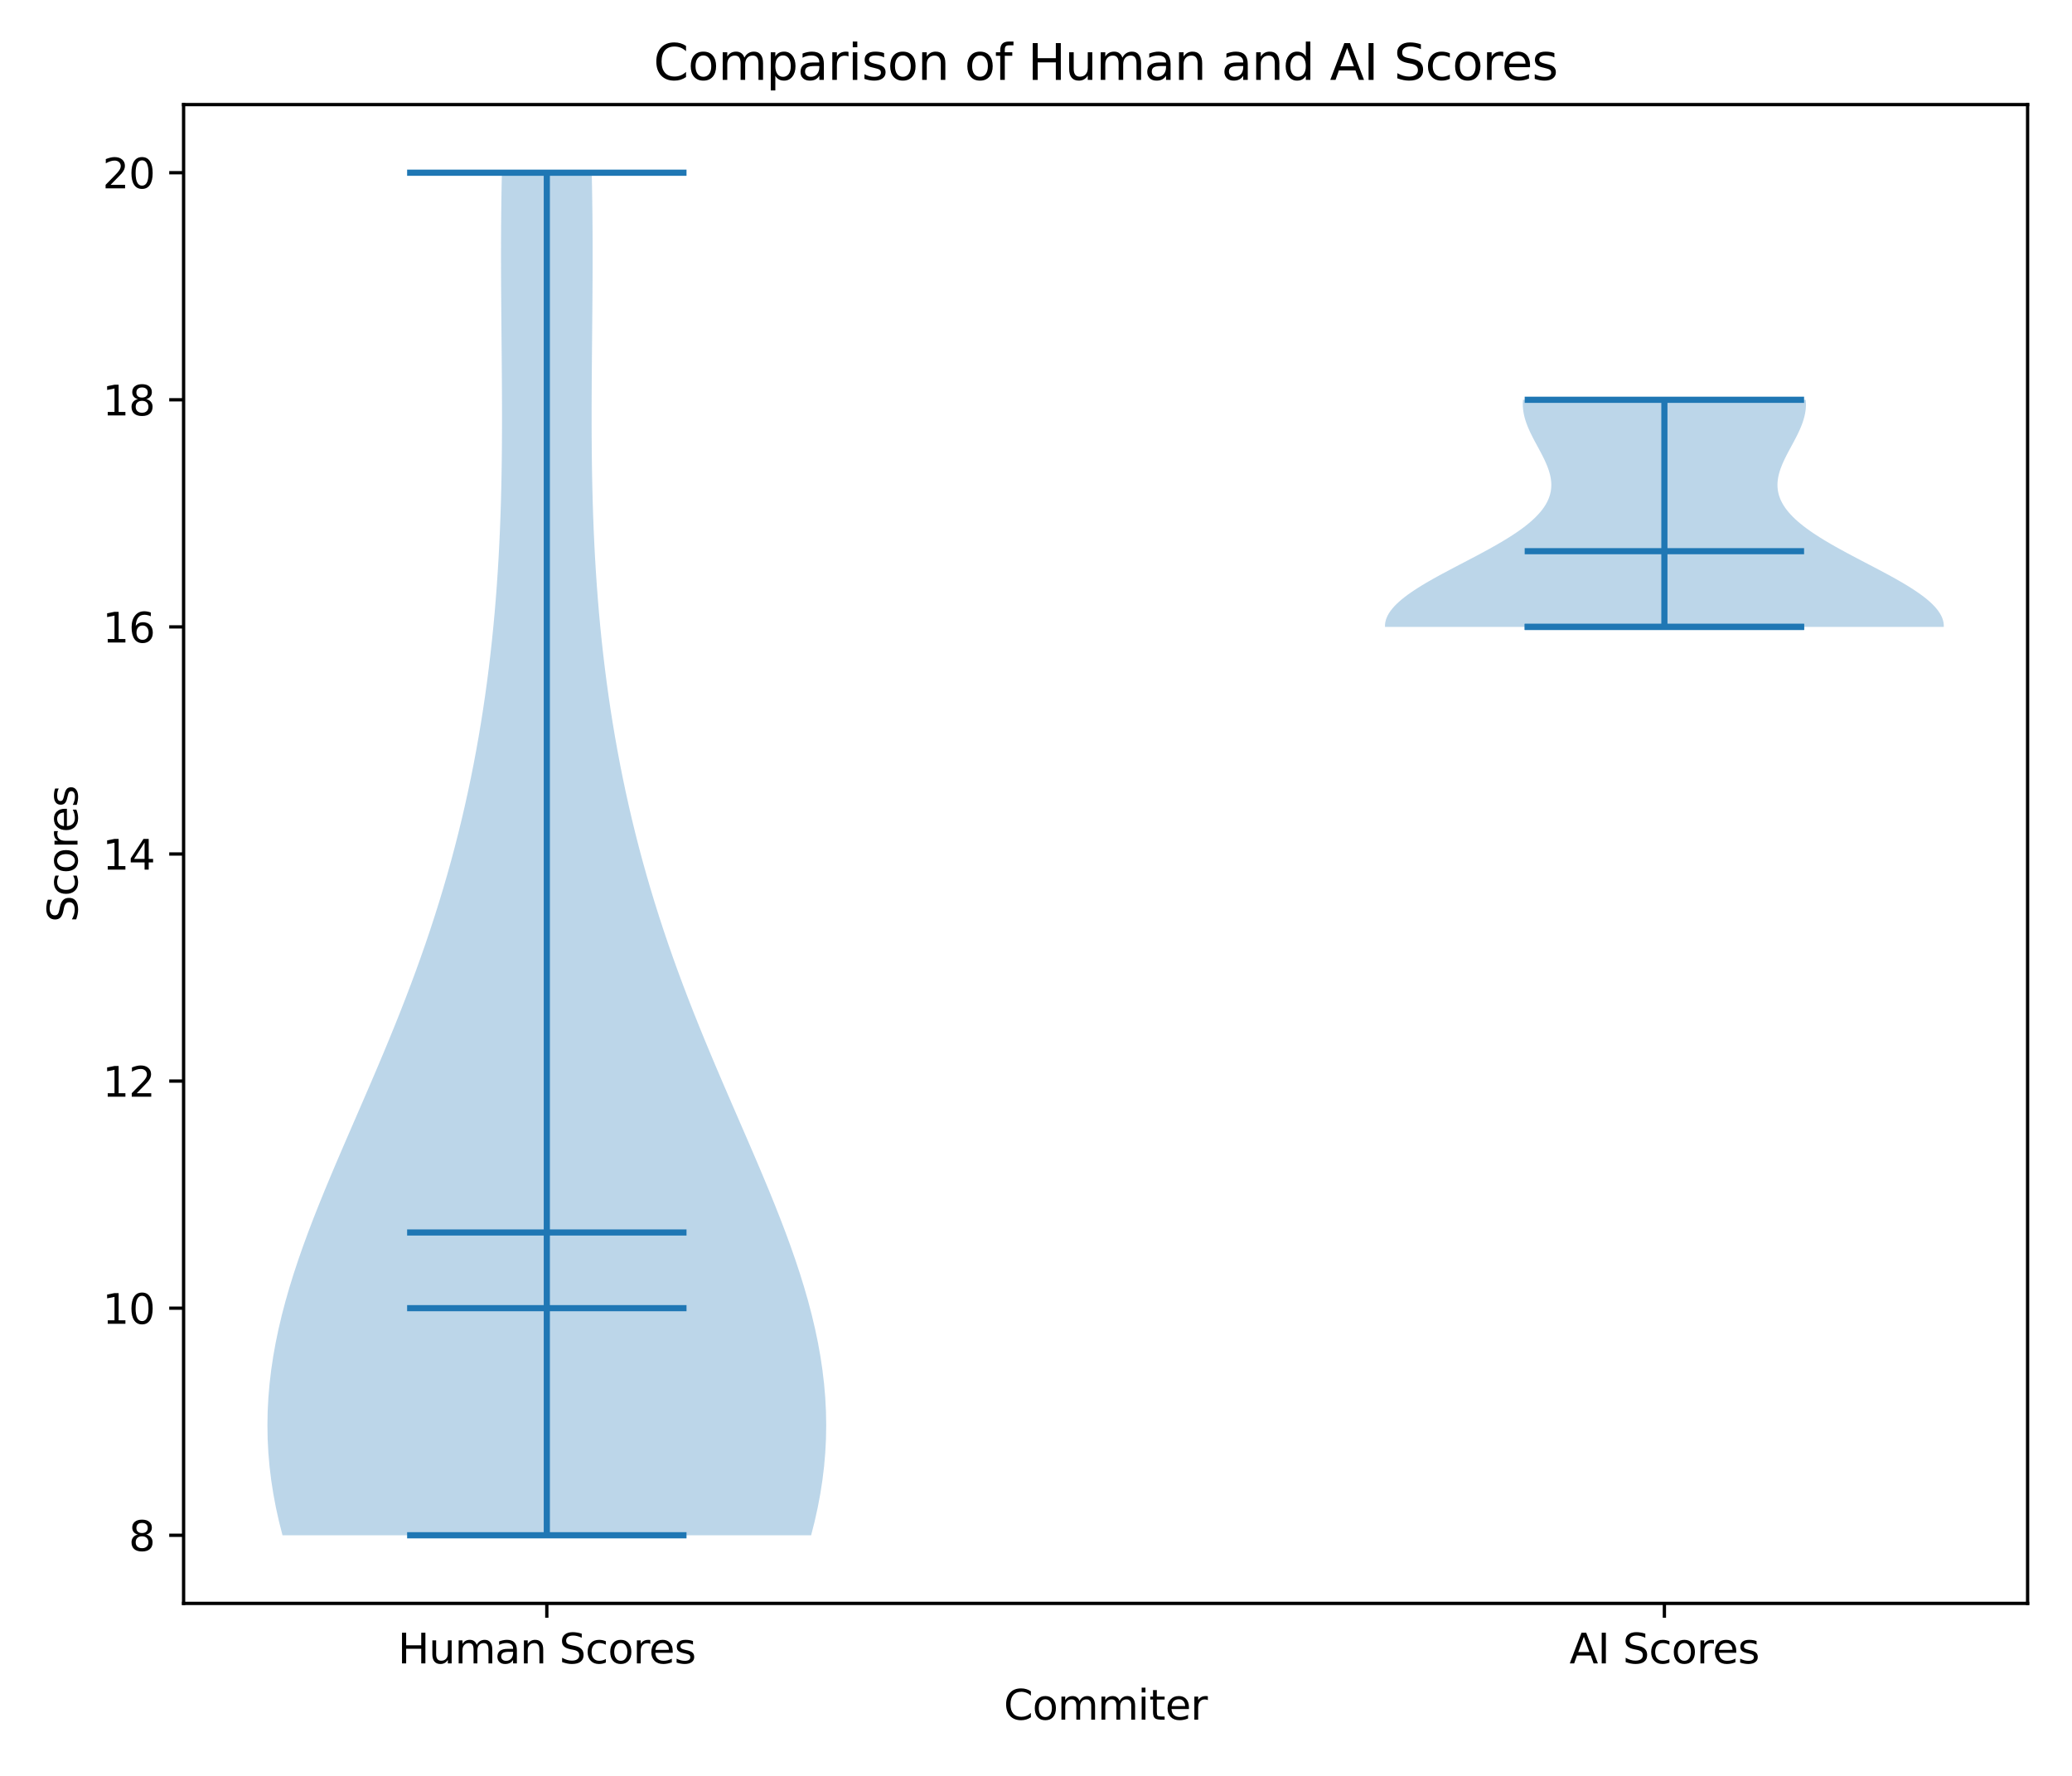 <?xml version="1.0" encoding="utf-8" standalone="no"?>
<!DOCTYPE svg PUBLIC "-//W3C//DTD SVG 1.1//EN"
  "http://www.w3.org/Graphics/SVG/1.1/DTD/svg11.dtd">
<svg xmlns:xlink="http://www.w3.org/1999/xlink" width="504pt" height="432pt" viewBox="0 0 504 432" xmlns="http://www.w3.org/2000/svg" version="1.1">
 <defs>
  <style type="text/css">*{stroke-linejoin: round; stroke-linecap: butt}</style>
 </defs>
 <g id="figure_1">
  <g id="patch_1">
   <path d="M 0 432 
L 504 432 
L 504 0 
L 0 0 
z
" style="fill: #ffffff"/>
  </g>
  <g id="axes_1">
   <g id="patch_2">
    <path d="M 44.66 390.04 
L 493.2 390.04 
L 493.2 25.44 
L 44.66 25.44 
z
" style="fill: #ffffff"/>
   </g>
   <g id="PolyCollection_1">
    <path d="M 197.302 373.467 
L 68.716 373.467 
L 67.865 370.119 
L 67.122 366.771 
L 66.49 363.423 
L 65.97 360.075 
L 65.565 356.727 
L 65.277 353.379 
L 65.104 350.031 
L 65.048 346.683 
L 65.108 343.335 
L 65.281 339.987 
L 65.566 336.639 
L 65.96 333.291 
L 66.46 329.943 
L 67.062 326.595 
L 67.761 323.247 
L 68.553 319.899 
L 69.433 316.551 
L 70.394 313.203 
L 71.432 309.855 
L 72.539 306.507 
L 73.71 303.159 
L 74.938 299.811 
L 76.216 296.463 
L 77.538 293.115 
L 78.898 289.767 
L 80.289 286.419 
L 81.704 283.071 
L 83.138 279.723 
L 84.584 276.375 
L 86.037 273.027 
L 87.491 269.678 
L 88.941 266.33 
L 90.382 262.982 
L 91.811 259.634 
L 93.222 256.286 
L 94.612 252.938 
L 95.978 249.59 
L 97.317 246.242 
L 98.625 242.894 
L 99.902 239.546 
L 101.144 236.198 
L 102.351 232.85 
L 103.521 229.502 
L 104.653 226.154 
L 105.745 222.806 
L 106.799 219.458 
L 107.813 216.11 
L 108.787 212.762 
L 109.722 209.414 
L 110.617 206.066 
L 111.473 202.718 
L 112.291 199.37 
L 113.07 196.022 
L 113.811 192.674 
L 114.516 189.326 
L 115.184 185.978 
L 115.816 182.63 
L 116.412 179.282 
L 116.975 175.934 
L 117.503 172.586 
L 117.998 169.238 
L 118.461 165.89 
L 118.892 162.542 
L 119.291 159.194 
L 119.66 155.846 
L 119.999 152.498 
L 120.309 149.15 
L 120.59 145.802 
L 120.844 142.453 
L 121.071 139.105 
L 121.272 135.757 
L 121.448 132.409 
L 121.6 129.061 
L 121.73 125.713 
L 121.838 122.365 
L 121.925 119.017 
L 121.994 115.669 
L 122.046 112.321 
L 122.081 108.973 
L 122.102 105.625 
L 122.11 102.277 
L 122.107 98.929 
L 122.095 95.581 
L 122.076 92.233 
L 122.051 88.885 
L 122.023 85.537 
L 121.992 82.189 
L 121.961 78.841 
L 121.933 75.493 
L 121.907 72.145 
L 121.887 68.797 
L 121.874 65.449 
L 121.869 62.101 
L 121.874 58.753 
L 121.889 55.405 
L 121.917 52.057 
L 121.958 48.709 
L 122.014 45.361 
L 122.084 42.013 
L 143.934 42.013 
L 143.934 42.013 
L 144.004 45.361 
L 144.059 48.709 
L 144.1 52.057 
L 144.128 55.405 
L 144.144 58.753 
L 144.149 62.101 
L 144.144 65.449 
L 144.13 68.797 
L 144.11 72.145 
L 144.085 75.493 
L 144.056 78.841 
L 144.026 82.189 
L 143.995 85.537 
L 143.966 88.885 
L 143.941 92.233 
L 143.922 95.581 
L 143.91 98.929 
L 143.907 102.277 
L 143.916 105.625 
L 143.937 108.973 
L 143.972 112.321 
L 144.023 115.669 
L 144.092 119.017 
L 144.18 122.365 
L 144.288 125.713 
L 144.417 129.061 
L 144.57 132.409 
L 144.746 135.757 
L 144.947 139.105 
L 145.174 142.453 
L 145.428 145.802 
L 145.709 149.15 
L 146.019 152.498 
L 146.358 155.846 
L 146.727 159.194 
L 147.126 162.542 
L 147.557 165.89 
L 148.019 169.238 
L 148.514 172.586 
L 149.043 175.934 
L 149.605 179.282 
L 150.202 182.63 
L 150.834 185.978 
L 151.502 189.326 
L 152.206 192.674 
L 152.948 196.022 
L 153.727 199.37 
L 154.544 202.718 
L 155.4 206.066 
L 156.296 209.414 
L 157.23 212.762 
L 158.205 216.11 
L 159.219 219.458 
L 160.272 222.806 
L 161.365 226.154 
L 162.497 229.502 
L 163.666 232.85 
L 164.873 236.198 
L 166.116 239.546 
L 167.392 242.894 
L 168.701 246.242 
L 170.039 249.59 
L 171.405 252.938 
L 172.796 256.286 
L 174.207 259.634 
L 175.635 262.982 
L 177.077 266.33 
L 178.527 269.678 
L 179.981 273.027 
L 181.434 276.375 
L 182.88 279.723 
L 184.313 283.071 
L 185.729 286.419 
L 187.119 289.767 
L 188.479 293.115 
L 189.802 296.463 
L 191.08 299.811 
L 192.308 303.159 
L 193.479 306.507 
L 194.586 309.855 
L 195.623 313.203 
L 196.585 316.551 
L 197.464 319.899 
L 198.256 323.247 
L 198.956 326.595 
L 199.558 329.943 
L 200.057 333.291 
L 200.452 336.639 
L 200.737 339.987 
L 200.91 343.335 
L 200.969 346.683 
L 200.913 350.031 
L 200.741 353.379 
L 200.452 356.727 
L 200.047 360.075 
L 199.528 363.423 
L 198.895 366.771 
L 198.152 370.119 
L 197.302 373.467 
z
" clip-path="url(#p7416c00b6a)" style="fill: #1f77b4; fill-opacity: 0.3"/>
   </g>
   <g id="PolyCollection_2">
    <path d="M 472.812 152.498 
L 336.891 152.498 
L 336.896 151.94 
L 336.965 151.382 
L 337.098 150.824 
L 337.294 150.266 
L 337.551 149.708 
L 337.869 149.15 
L 338.246 148.592 
L 338.682 148.034 
L 339.174 147.476 
L 339.72 146.918 
L 340.319 146.36 
L 340.968 145.802 
L 341.666 145.244 
L 342.408 144.686 
L 343.194 144.128 
L 344.02 143.57 
L 344.883 143.012 
L 345.781 142.453 
L 346.71 141.895 
L 347.668 141.337 
L 348.651 140.779 
L 349.655 140.221 
L 350.679 139.663 
L 351.718 139.105 
L 352.77 138.547 
L 353.83 137.989 
L 354.896 137.431 
L 355.965 136.873 
L 357.033 136.315 
L 358.097 135.757 
L 359.154 135.199 
L 360.202 134.641 
L 361.236 134.083 
L 362.256 133.525 
L 363.256 132.967 
L 364.236 132.409 
L 365.193 131.851 
L 366.124 131.293 
L 367.027 130.735 
L 367.9 130.177 
L 368.742 129.619 
L 369.549 129.061 
L 370.321 128.503 
L 371.057 127.945 
L 371.754 127.387 
L 372.413 126.829 
L 373.031 126.271 
L 373.608 125.713 
L 374.144 125.155 
L 374.638 124.597 
L 375.09 124.039 
L 375.499 123.481 
L 375.866 122.923 
L 376.191 122.365 
L 376.474 121.807 
L 376.715 121.249 
L 376.916 120.691 
L 377.078 120.133 
L 377.2 119.575 
L 377.285 119.017 
L 377.333 118.459 
L 377.346 117.901 
L 377.325 117.343 
L 377.271 116.785 
L 377.188 116.227 
L 377.075 115.669 
L 376.935 115.111 
L 376.77 114.553 
L 376.582 113.995 
L 376.373 113.437 
L 376.145 112.879 
L 375.9 112.321 
L 375.64 111.763 
L 375.368 111.205 
L 375.085 110.647 
L 374.795 110.089 
L 374.498 109.531 
L 374.198 108.973 
L 373.896 108.415 
L 373.595 107.857 
L 373.296 107.299 
L 373.003 106.741 
L 372.717 106.183 
L 372.439 105.625 
L 372.172 105.067 
L 371.918 104.509 
L 371.679 103.951 
L 371.456 103.393 
L 371.251 102.835 
L 371.064 102.277 
L 370.899 101.719 
L 370.756 101.161 
L 370.636 100.603 
L 370.541 100.045 
L 370.471 99.487 
L 370.427 98.929 
L 370.41 98.371 
L 370.421 97.813 
L 370.46 97.255 
L 439.242 97.255 
L 439.242 97.255 
L 439.282 97.813 
L 439.292 98.371 
L 439.276 98.929 
L 439.232 99.487 
L 439.162 100.045 
L 439.066 100.603 
L 438.946 101.161 
L 438.803 101.719 
L 438.638 102.277 
L 438.452 102.835 
L 438.247 103.393 
L 438.023 103.951 
L 437.784 104.509 
L 437.53 105.067 
L 437.263 105.625 
L 436.986 106.183 
L 436.699 106.741 
L 436.406 107.299 
L 436.108 107.857 
L 435.807 108.415 
L 435.505 108.973 
L 435.204 109.531 
L 434.908 110.089 
L 434.617 110.647 
L 434.334 111.205 
L 434.062 111.763 
L 433.802 112.321 
L 433.557 112.879 
L 433.329 113.437 
L 433.12 113.995 
L 432.932 114.553 
L 432.767 115.111 
L 432.628 115.669 
L 432.515 116.227 
L 432.431 116.785 
L 432.378 117.343 
L 432.357 117.901 
L 432.37 118.459 
L 432.418 119.017 
L 432.502 119.575 
L 432.625 120.133 
L 432.786 120.691 
L 432.987 121.249 
L 433.229 121.807 
L 433.512 122.365 
L 433.837 122.923 
L 434.203 123.481 
L 434.613 124.039 
L 435.064 124.597 
L 435.558 125.155 
L 436.094 125.713 
L 436.671 126.271 
L 437.29 126.829 
L 437.948 127.387 
L 438.646 127.945 
L 439.381 128.503 
L 440.153 129.061 
L 440.961 129.619 
L 441.802 130.177 
L 442.675 130.735 
L 443.578 131.293 
L 444.509 131.851 
L 445.466 132.409 
L 446.446 132.967 
L 447.447 133.525 
L 448.466 134.083 
L 449.501 134.641 
L 450.548 135.199 
L 451.606 135.757 
L 452.67 136.315 
L 453.738 136.873 
L 454.806 137.431 
L 455.873 137.989 
L 456.933 138.547 
L 457.984 139.105 
L 459.023 139.663 
L 460.047 140.221 
L 461.052 140.779 
L 462.035 141.337 
L 462.992 141.895 
L 463.921 142.453 
L 464.819 143.012 
L 465.682 143.57 
L 466.508 144.128 
L 467.294 144.686 
L 468.037 145.244 
L 468.734 145.802 
L 469.383 146.36 
L 469.982 146.918 
L 470.529 147.476 
L 471.02 148.034 
L 471.456 148.592 
L 471.833 149.15 
L 472.152 149.708 
L 472.409 150.266 
L 472.604 150.824 
L 472.737 151.382 
L 472.806 151.94 
L 472.812 152.498 
z
" clip-path="url(#p7416c00b6a)" style="fill: #1f77b4; fill-opacity: 0.3"/>
   </g>
   <g id="matplotlib.axis_1">
    <g id="xtick_1">
     <g id="line2d_1">
      <defs>
       <path id="m6edf738820" d="M 0 0 
L 0 3.5 
" style="stroke: #000000; stroke-width: 0.8"/>
      </defs>
      <g>
       <use xlink:href="#m6edf738820" x="133.009" y="390.04" style="stroke: #000000; stroke-width: 0.8"/>
      </g>
     </g>
     <g id="text_1">
      <!-- Human Scores -->
      <g transform="translate(96.781 404.638) scale(0.1 -0.1)">
       <defs>
        <path id="DejaVuSans-48" d="M 628 4666 
L 1259 4666 
L 1259 2753 
L 3553 2753 
L 3553 4666 
L 4184 4666 
L 4184 0 
L 3553 0 
L 3553 2222 
L 1259 2222 
L 1259 0 
L 628 0 
L 628 4666 
z
" transform="scale(0.016)"/>
        <path id="DejaVuSans-75" d="M 544 1381 
L 544 3500 
L 1119 3500 
L 1119 1403 
Q 1119 906 1312 657 
Q 1506 409 1894 409 
Q 2359 409 2629 706 
Q 2900 1003 2900 1516 
L 2900 3500 
L 3475 3500 
L 3475 0 
L 2900 0 
L 2900 538 
Q 2691 219 2414 64 
Q 2138 -91 1772 -91 
Q 1169 -91 856 284 
Q 544 659 544 1381 
z
M 1991 3584 
L 1991 3584 
z
" transform="scale(0.016)"/>
        <path id="DejaVuSans-6d" d="M 3328 2828 
Q 3544 3216 3844 3400 
Q 4144 3584 4550 3584 
Q 5097 3584 5394 3201 
Q 5691 2819 5691 2113 
L 5691 0 
L 5113 0 
L 5113 2094 
Q 5113 2597 4934 2840 
Q 4756 3084 4391 3084 
Q 3944 3084 3684 2787 
Q 3425 2491 3425 1978 
L 3425 0 
L 2847 0 
L 2847 2094 
Q 2847 2600 2669 2842 
Q 2491 3084 2119 3084 
Q 1678 3084 1418 2786 
Q 1159 2488 1159 1978 
L 1159 0 
L 581 0 
L 581 3500 
L 1159 3500 
L 1159 2956 
Q 1356 3278 1631 3431 
Q 1906 3584 2284 3584 
Q 2666 3584 2933 3390 
Q 3200 3197 3328 2828 
z
" transform="scale(0.016)"/>
        <path id="DejaVuSans-61" d="M 2194 1759 
Q 1497 1759 1228 1600 
Q 959 1441 959 1056 
Q 959 750 1161 570 
Q 1363 391 1709 391 
Q 2188 391 2477 730 
Q 2766 1069 2766 1631 
L 2766 1759 
L 2194 1759 
z
M 3341 1997 
L 3341 0 
L 2766 0 
L 2766 531 
Q 2569 213 2275 61 
Q 1981 -91 1556 -91 
Q 1019 -91 701 211 
Q 384 513 384 1019 
Q 384 1609 779 1909 
Q 1175 2209 1959 2209 
L 2766 2209 
L 2766 2266 
Q 2766 2663 2505 2880 
Q 2244 3097 1772 3097 
Q 1472 3097 1187 3025 
Q 903 2953 641 2809 
L 641 3341 
Q 956 3463 1253 3523 
Q 1550 3584 1831 3584 
Q 2591 3584 2966 3190 
Q 3341 2797 3341 1997 
z
" transform="scale(0.016)"/>
        <path id="DejaVuSans-6e" d="M 3513 2113 
L 3513 0 
L 2938 0 
L 2938 2094 
Q 2938 2591 2744 2837 
Q 2550 3084 2163 3084 
Q 1697 3084 1428 2787 
Q 1159 2491 1159 1978 
L 1159 0 
L 581 0 
L 581 3500 
L 1159 3500 
L 1159 2956 
Q 1366 3272 1645 3428 
Q 1925 3584 2291 3584 
Q 2894 3584 3203 3211 
Q 3513 2838 3513 2113 
z
" transform="scale(0.016)"/>
        <path id="DejaVuSans-20" transform="scale(0.016)"/>
        <path id="DejaVuSans-53" d="M 3425 4513 
L 3425 3897 
Q 3066 4069 2747 4153 
Q 2428 4238 2131 4238 
Q 1616 4238 1336 4038 
Q 1056 3838 1056 3469 
Q 1056 3159 1242 3001 
Q 1428 2844 1947 2747 
L 2328 2669 
Q 3034 2534 3370 2195 
Q 3706 1856 3706 1288 
Q 3706 609 3251 259 
Q 2797 -91 1919 -91 
Q 1588 -91 1214 -16 
Q 841 59 441 206 
L 441 856 
Q 825 641 1194 531 
Q 1563 422 1919 422 
Q 2459 422 2753 634 
Q 3047 847 3047 1241 
Q 3047 1584 2836 1778 
Q 2625 1972 2144 2069 
L 1759 2144 
Q 1053 2284 737 2584 
Q 422 2884 422 3419 
Q 422 4038 858 4394 
Q 1294 4750 2059 4750 
Q 2388 4750 2728 4690 
Q 3069 4631 3425 4513 
z
" transform="scale(0.016)"/>
        <path id="DejaVuSans-63" d="M 3122 3366 
L 3122 2828 
Q 2878 2963 2633 3030 
Q 2388 3097 2138 3097 
Q 1578 3097 1268 2742 
Q 959 2388 959 1747 
Q 959 1106 1268 751 
Q 1578 397 2138 397 
Q 2388 397 2633 464 
Q 2878 531 3122 666 
L 3122 134 
Q 2881 22 2623 -34 
Q 2366 -91 2075 -91 
Q 1284 -91 818 406 
Q 353 903 353 1747 
Q 353 2603 823 3093 
Q 1294 3584 2113 3584 
Q 2378 3584 2631 3529 
Q 2884 3475 3122 3366 
z
" transform="scale(0.016)"/>
        <path id="DejaVuSans-6f" d="M 1959 3097 
Q 1497 3097 1228 2736 
Q 959 2375 959 1747 
Q 959 1119 1226 758 
Q 1494 397 1959 397 
Q 2419 397 2687 759 
Q 2956 1122 2956 1747 
Q 2956 2369 2687 2733 
Q 2419 3097 1959 3097 
z
M 1959 3584 
Q 2709 3584 3137 3096 
Q 3566 2609 3566 1747 
Q 3566 888 3137 398 
Q 2709 -91 1959 -91 
Q 1206 -91 779 398 
Q 353 888 353 1747 
Q 353 2609 779 3096 
Q 1206 3584 1959 3584 
z
" transform="scale(0.016)"/>
        <path id="DejaVuSans-72" d="M 2631 2963 
Q 2534 3019 2420 3045 
Q 2306 3072 2169 3072 
Q 1681 3072 1420 2755 
Q 1159 2438 1159 1844 
L 1159 0 
L 581 0 
L 581 3500 
L 1159 3500 
L 1159 2956 
Q 1341 3275 1631 3429 
Q 1922 3584 2338 3584 
Q 2397 3584 2469 3576 
Q 2541 3569 2628 3553 
L 2631 2963 
z
" transform="scale(0.016)"/>
        <path id="DejaVuSans-65" d="M 3597 1894 
L 3597 1613 
L 953 1613 
Q 991 1019 1311 708 
Q 1631 397 2203 397 
Q 2534 397 2845 478 
Q 3156 559 3463 722 
L 3463 178 
Q 3153 47 2828 -22 
Q 2503 -91 2169 -91 
Q 1331 -91 842 396 
Q 353 884 353 1716 
Q 353 2575 817 3079 
Q 1281 3584 2069 3584 
Q 2775 3584 3186 3129 
Q 3597 2675 3597 1894 
z
M 3022 2063 
Q 3016 2534 2758 2815 
Q 2500 3097 2075 3097 
Q 1594 3097 1305 2825 
Q 1016 2553 972 2059 
L 3022 2063 
z
" transform="scale(0.016)"/>
        <path id="DejaVuSans-73" d="M 2834 3397 
L 2834 2853 
Q 2591 2978 2328 3040 
Q 2066 3103 1784 3103 
Q 1356 3103 1142 2972 
Q 928 2841 928 2578 
Q 928 2378 1081 2264 
Q 1234 2150 1697 2047 
L 1894 2003 
Q 2506 1872 2764 1633 
Q 3022 1394 3022 966 
Q 3022 478 2636 193 
Q 2250 -91 1575 -91 
Q 1294 -91 989 -36 
Q 684 19 347 128 
L 347 722 
Q 666 556 975 473 
Q 1284 391 1588 391 
Q 1994 391 2212 530 
Q 2431 669 2431 922 
Q 2431 1156 2273 1281 
Q 2116 1406 1581 1522 
L 1381 1569 
Q 847 1681 609 1914 
Q 372 2147 372 2553 
Q 372 3047 722 3315 
Q 1072 3584 1716 3584 
Q 2034 3584 2315 3537 
Q 2597 3491 2834 3397 
z
" transform="scale(0.016)"/>
       </defs>
       <use xlink:href="#DejaVuSans-48"/>
       <use xlink:href="#DejaVuSans-75" x="75.195"/>
       <use xlink:href="#DejaVuSans-6d" x="138.574"/>
       <use xlink:href="#DejaVuSans-61" x="235.986"/>
       <use xlink:href="#DejaVuSans-6e" x="297.266"/>
       <use xlink:href="#DejaVuSans-20" x="360.645"/>
       <use xlink:href="#DejaVuSans-53" x="392.432"/>
       <use xlink:href="#DejaVuSans-63" x="455.908"/>
       <use xlink:href="#DejaVuSans-6f" x="510.889"/>
       <use xlink:href="#DejaVuSans-72" x="572.07"/>
       <use xlink:href="#DejaVuSans-65" x="610.934"/>
       <use xlink:href="#DejaVuSans-73" x="672.457"/>
      </g>
     </g>
    </g>
    <g id="xtick_2">
     <g id="line2d_2">
      <g>
       <use xlink:href="#m6edf738820" x="404.851" y="390.04" style="stroke: #000000; stroke-width: 0.8"/>
      </g>
     </g>
     <g id="text_2">
      <!-- AI Scores -->
      <g transform="translate(381.76 404.638) scale(0.1 -0.1)">
       <defs>
        <path id="DejaVuSans-41" d="M 2188 4044 
L 1331 1722 
L 3047 1722 
L 2188 4044 
z
M 1831 4666 
L 2547 4666 
L 4325 0 
L 3669 0 
L 3244 1197 
L 1141 1197 
L 716 0 
L 50 0 
L 1831 4666 
z
" transform="scale(0.016)"/>
        <path id="DejaVuSans-49" d="M 628 4666 
L 1259 4666 
L 1259 0 
L 628 0 
L 628 4666 
z
" transform="scale(0.016)"/>
       </defs>
       <use xlink:href="#DejaVuSans-41"/>
       <use xlink:href="#DejaVuSans-49" x="68.408"/>
       <use xlink:href="#DejaVuSans-20" x="97.9"/>
       <use xlink:href="#DejaVuSans-53" x="129.688"/>
       <use xlink:href="#DejaVuSans-63" x="193.164"/>
       <use xlink:href="#DejaVuSans-6f" x="248.145"/>
       <use xlink:href="#DejaVuSans-72" x="309.326"/>
       <use xlink:href="#DejaVuSans-65" x="348.189"/>
       <use xlink:href="#DejaVuSans-73" x="409.713"/>
      </g>
     </g>
    </g>
    <g id="text_3">
     <!-- Commiter -->
     <g transform="translate(244.157 418.317) scale(0.1 -0.1)">
      <defs>
       <path id="DejaVuSans-43" d="M 4122 4306 
L 4122 3641 
Q 3803 3938 3442 4084 
Q 3081 4231 2675 4231 
Q 1875 4231 1450 3742 
Q 1025 3253 1025 2328 
Q 1025 1406 1450 917 
Q 1875 428 2675 428 
Q 3081 428 3442 575 
Q 3803 722 4122 1019 
L 4122 359 
Q 3791 134 3420 21 
Q 3050 -91 2638 -91 
Q 1578 -91 968 557 
Q 359 1206 359 2328 
Q 359 3453 968 4101 
Q 1578 4750 2638 4750 
Q 3056 4750 3426 4639 
Q 3797 4528 4122 4306 
z
" transform="scale(0.016)"/>
       <path id="DejaVuSans-69" d="M 603 3500 
L 1178 3500 
L 1178 0 
L 603 0 
L 603 3500 
z
M 603 4863 
L 1178 4863 
L 1178 4134 
L 603 4134 
L 603 4863 
z
" transform="scale(0.016)"/>
       <path id="DejaVuSans-74" d="M 1172 4494 
L 1172 3500 
L 2356 3500 
L 2356 3053 
L 1172 3053 
L 1172 1153 
Q 1172 725 1289 603 
Q 1406 481 1766 481 
L 2356 481 
L 2356 0 
L 1766 0 
Q 1100 0 847 248 
Q 594 497 594 1153 
L 594 3053 
L 172 3053 
L 172 3500 
L 594 3500 
L 594 4494 
L 1172 4494 
z
" transform="scale(0.016)"/>
      </defs>
      <use xlink:href="#DejaVuSans-43"/>
      <use xlink:href="#DejaVuSans-6f" x="69.824"/>
      <use xlink:href="#DejaVuSans-6d" x="131.006"/>
      <use xlink:href="#DejaVuSans-6d" x="228.418"/>
      <use xlink:href="#DejaVuSans-69" x="325.83"/>
      <use xlink:href="#DejaVuSans-74" x="353.613"/>
      <use xlink:href="#DejaVuSans-65" x="392.822"/>
      <use xlink:href="#DejaVuSans-72" x="454.346"/>
     </g>
    </g>
   </g>
   <g id="matplotlib.axis_2">
    <g id="ytick_1">
     <g id="line2d_3">
      <defs>
       <path id="ma40749de07" d="M 0 0 
L -3.5 0 
" style="stroke: #000000; stroke-width: 0.8"/>
      </defs>
      <g>
       <use xlink:href="#ma40749de07" x="44.66" y="373.467" style="stroke: #000000; stroke-width: 0.8"/>
      </g>
     </g>
     <g id="text_4">
      <!-- 8 -->
      <g transform="translate(31.297 377.266) scale(0.1 -0.1)">
       <defs>
        <path id="DejaVuSans-38" d="M 2034 2216 
Q 1584 2216 1326 1975 
Q 1069 1734 1069 1313 
Q 1069 891 1326 650 
Q 1584 409 2034 409 
Q 2484 409 2743 651 
Q 3003 894 3003 1313 
Q 3003 1734 2745 1975 
Q 2488 2216 2034 2216 
z
M 1403 2484 
Q 997 2584 770 2862 
Q 544 3141 544 3541 
Q 544 4100 942 4425 
Q 1341 4750 2034 4750 
Q 2731 4750 3128 4425 
Q 3525 4100 3525 3541 
Q 3525 3141 3298 2862 
Q 3072 2584 2669 2484 
Q 3125 2378 3379 2068 
Q 3634 1759 3634 1313 
Q 3634 634 3220 271 
Q 2806 -91 2034 -91 
Q 1263 -91 848 271 
Q 434 634 434 1313 
Q 434 1759 690 2068 
Q 947 2378 1403 2484 
z
M 1172 3481 
Q 1172 3119 1398 2916 
Q 1625 2713 2034 2713 
Q 2441 2713 2670 2916 
Q 2900 3119 2900 3481 
Q 2900 3844 2670 4047 
Q 2441 4250 2034 4250 
Q 1625 4250 1398 4047 
Q 1172 3844 1172 3481 
z
" transform="scale(0.016)"/>
       </defs>
       <use xlink:href="#DejaVuSans-38"/>
      </g>
     </g>
    </g>
    <g id="ytick_2">
     <g id="line2d_4">
      <g>
       <use xlink:href="#ma40749de07" x="44.66" y="318.225" style="stroke: #000000; stroke-width: 0.8"/>
      </g>
     </g>
     <g id="text_5">
      <!-- 10 -->
      <g transform="translate(24.935 322.024) scale(0.1 -0.1)">
       <defs>
        <path id="DejaVuSans-31" d="M 794 531 
L 1825 531 
L 1825 4091 
L 703 3866 
L 703 4441 
L 1819 4666 
L 2450 4666 
L 2450 531 
L 3481 531 
L 3481 0 
L 794 0 
L 794 531 
z
" transform="scale(0.016)"/>
        <path id="DejaVuSans-30" d="M 2034 4250 
Q 1547 4250 1301 3770 
Q 1056 3291 1056 2328 
Q 1056 1369 1301 889 
Q 1547 409 2034 409 
Q 2525 409 2770 889 
Q 3016 1369 3016 2328 
Q 3016 3291 2770 3770 
Q 2525 4250 2034 4250 
z
M 2034 4750 
Q 2819 4750 3233 4129 
Q 3647 3509 3647 2328 
Q 3647 1150 3233 529 
Q 2819 -91 2034 -91 
Q 1250 -91 836 529 
Q 422 1150 422 2328 
Q 422 3509 836 4129 
Q 1250 4750 2034 4750 
z
" transform="scale(0.016)"/>
       </defs>
       <use xlink:href="#DejaVuSans-31"/>
       <use xlink:href="#DejaVuSans-30" x="63.623"/>
      </g>
     </g>
    </g>
    <g id="ytick_3">
     <g id="line2d_5">
      <g>
       <use xlink:href="#ma40749de07" x="44.66" y="262.982" style="stroke: #000000; stroke-width: 0.8"/>
      </g>
     </g>
     <g id="text_6">
      <!-- 12 -->
      <g transform="translate(24.935 266.782) scale(0.1 -0.1)">
       <defs>
        <path id="DejaVuSans-32" d="M 1228 531 
L 3431 531 
L 3431 0 
L 469 0 
L 469 531 
Q 828 903 1448 1529 
Q 2069 2156 2228 2338 
Q 2531 2678 2651 2914 
Q 2772 3150 2772 3378 
Q 2772 3750 2511 3984 
Q 2250 4219 1831 4219 
Q 1534 4219 1204 4116 
Q 875 4013 500 3803 
L 500 4441 
Q 881 4594 1212 4672 
Q 1544 4750 1819 4750 
Q 2544 4750 2975 4387 
Q 3406 4025 3406 3419 
Q 3406 3131 3298 2873 
Q 3191 2616 2906 2266 
Q 2828 2175 2409 1742 
Q 1991 1309 1228 531 
z
" transform="scale(0.016)"/>
       </defs>
       <use xlink:href="#DejaVuSans-31"/>
       <use xlink:href="#DejaVuSans-32" x="63.623"/>
      </g>
     </g>
    </g>
    <g id="ytick_4">
     <g id="line2d_6">
      <g>
       <use xlink:href="#ma40749de07" x="44.66" y="207.74" style="stroke: #000000; stroke-width: 0.8"/>
      </g>
     </g>
     <g id="text_7">
      <!-- 14 -->
      <g transform="translate(24.935 211.539) scale(0.1 -0.1)">
       <defs>
        <path id="DejaVuSans-34" d="M 2419 4116 
L 825 1625 
L 2419 1625 
L 2419 4116 
z
M 2253 4666 
L 3047 4666 
L 3047 1625 
L 3713 1625 
L 3713 1100 
L 3047 1100 
L 3047 0 
L 2419 0 
L 2419 1100 
L 313 1100 
L 313 1709 
L 2253 4666 
z
" transform="scale(0.016)"/>
       </defs>
       <use xlink:href="#DejaVuSans-31"/>
       <use xlink:href="#DejaVuSans-34" x="63.623"/>
      </g>
     </g>
    </g>
    <g id="ytick_5">
     <g id="line2d_7">
      <g>
       <use xlink:href="#ma40749de07" x="44.66" y="152.498" style="stroke: #000000; stroke-width: 0.8"/>
      </g>
     </g>
     <g id="text_8">
      <!-- 16 -->
      <g transform="translate(24.935 156.297) scale(0.1 -0.1)">
       <defs>
        <path id="DejaVuSans-36" d="M 2113 2584 
Q 1688 2584 1439 2293 
Q 1191 2003 1191 1497 
Q 1191 994 1439 701 
Q 1688 409 2113 409 
Q 2538 409 2786 701 
Q 3034 994 3034 1497 
Q 3034 2003 2786 2293 
Q 2538 2584 2113 2584 
z
M 3366 4563 
L 3366 3988 
Q 3128 4100 2886 4159 
Q 2644 4219 2406 4219 
Q 1781 4219 1451 3797 
Q 1122 3375 1075 2522 
Q 1259 2794 1537 2939 
Q 1816 3084 2150 3084 
Q 2853 3084 3261 2657 
Q 3669 2231 3669 1497 
Q 3669 778 3244 343 
Q 2819 -91 2113 -91 
Q 1303 -91 875 529 
Q 447 1150 447 2328 
Q 447 3434 972 4092 
Q 1497 4750 2381 4750 
Q 2619 4750 2861 4703 
Q 3103 4656 3366 4563 
z
" transform="scale(0.016)"/>
       </defs>
       <use xlink:href="#DejaVuSans-31"/>
       <use xlink:href="#DejaVuSans-36" x="63.623"/>
      </g>
     </g>
    </g>
    <g id="ytick_6">
     <g id="line2d_8">
      <g>
       <use xlink:href="#ma40749de07" x="44.66" y="97.255" style="stroke: #000000; stroke-width: 0.8"/>
      </g>
     </g>
     <g id="text_9">
      <!-- 18 -->
      <g transform="translate(24.935 101.054) scale(0.1 -0.1)">
       <use xlink:href="#DejaVuSans-31"/>
       <use xlink:href="#DejaVuSans-38" x="63.623"/>
      </g>
     </g>
    </g>
    <g id="ytick_7">
     <g id="line2d_9">
      <g>
       <use xlink:href="#ma40749de07" x="44.66" y="42.013" style="stroke: #000000; stroke-width: 0.8"/>
      </g>
     </g>
     <g id="text_10">
      <!-- 20 -->
      <g transform="translate(24.935 45.812) scale(0.1 -0.1)">
       <use xlink:href="#DejaVuSans-32"/>
       <use xlink:href="#DejaVuSans-30" x="63.623"/>
      </g>
     </g>
    </g>
    <g id="text_11">
     <!-- Scores -->
     <g transform="translate(18.855 224.347) rotate(-90) scale(0.1 -0.1)">
      <use xlink:href="#DejaVuSans-53"/>
      <use xlink:href="#DejaVuSans-63" x="63.477"/>
      <use xlink:href="#DejaVuSans-6f" x="118.457"/>
      <use xlink:href="#DejaVuSans-72" x="179.639"/>
      <use xlink:href="#DejaVuSans-65" x="218.502"/>
      <use xlink:href="#DejaVuSans-73" x="280.025"/>
     </g>
    </g>
   </g>
   <g id="LineCollection_1">
    <path d="M 99.028 299.811 
L 166.989 299.811 
" clip-path="url(#p7416c00b6a)" style="fill: none; stroke: #1f77b4; stroke-width: 1.5"/>
    <path d="M 370.871 134.083 
L 438.832 134.083 
" clip-path="url(#p7416c00b6a)" style="fill: none; stroke: #1f77b4; stroke-width: 1.5"/>
   </g>
   <g id="LineCollection_2">
    <path d="M 99.028 42.013 
L 166.989 42.013 
" clip-path="url(#p7416c00b6a)" style="fill: none; stroke: #1f77b4; stroke-width: 1.5"/>
    <path d="M 370.871 97.255 
L 438.832 97.255 
" clip-path="url(#p7416c00b6a)" style="fill: none; stroke: #1f77b4; stroke-width: 1.5"/>
   </g>
   <g id="LineCollection_3">
    <path d="M 99.028 373.467 
L 166.989 373.467 
" clip-path="url(#p7416c00b6a)" style="fill: none; stroke: #1f77b4; stroke-width: 1.5"/>
    <path d="M 370.871 152.498 
L 438.832 152.498 
" clip-path="url(#p7416c00b6a)" style="fill: none; stroke: #1f77b4; stroke-width: 1.5"/>
   </g>
   <g id="LineCollection_4">
    <path d="M 133.009 373.467 
L 133.009 42.013 
" clip-path="url(#p7416c00b6a)" style="fill: none; stroke: #1f77b4; stroke-width: 1.5"/>
    <path d="M 404.851 152.498 
L 404.851 97.255 
" clip-path="url(#p7416c00b6a)" style="fill: none; stroke: #1f77b4; stroke-width: 1.5"/>
   </g>
   <g id="LineCollection_5">
    <path d="M 99.028 318.225 
L 166.989 318.225 
" clip-path="url(#p7416c00b6a)" style="fill: none; stroke: #1f77b4; stroke-width: 1.5"/>
    <path d="M 370.871 152.498 
L 438.832 152.498 
" clip-path="url(#p7416c00b6a)" style="fill: none; stroke: #1f77b4; stroke-width: 1.5"/>
   </g>
   <g id="patch_3">
    <path d="M 44.66 390.04 
L 44.66 25.44 
" style="fill: none; stroke: #000000; stroke-width: 0.8; stroke-linejoin: miter; stroke-linecap: square"/>
   </g>
   <g id="patch_4">
    <path d="M 493.2 390.04 
L 493.2 25.44 
" style="fill: none; stroke: #000000; stroke-width: 0.8; stroke-linejoin: miter; stroke-linecap: square"/>
   </g>
   <g id="patch_5">
    <path d="M 44.66 390.04 
L 493.2 390.04 
" style="fill: none; stroke: #000000; stroke-width: 0.8; stroke-linejoin: miter; stroke-linecap: square"/>
   </g>
   <g id="patch_6">
    <path d="M 44.66 25.44 
L 493.2 25.44 
" style="fill: none; stroke: #000000; stroke-width: 0.8; stroke-linejoin: miter; stroke-linecap: square"/>
   </g>
   <g id="text_12">
    <!-- Comparison of Human and AI Scores -->
    <g transform="translate(158.958 19.44) scale(0.12 -0.12)">
     <defs>
      <path id="DejaVuSans-70" d="M 1159 525 
L 1159 -1331 
L 581 -1331 
L 581 3500 
L 1159 3500 
L 1159 2969 
Q 1341 3281 1617 3432 
Q 1894 3584 2278 3584 
Q 2916 3584 3314 3078 
Q 3713 2572 3713 1747 
Q 3713 922 3314 415 
Q 2916 -91 2278 -91 
Q 1894 -91 1617 61 
Q 1341 213 1159 525 
z
M 3116 1747 
Q 3116 2381 2855 2742 
Q 2594 3103 2138 3103 
Q 1681 3103 1420 2742 
Q 1159 2381 1159 1747 
Q 1159 1113 1420 752 
Q 1681 391 2138 391 
Q 2594 391 2855 752 
Q 3116 1113 3116 1747 
z
" transform="scale(0.016)"/>
      <path id="DejaVuSans-66" d="M 2375 4863 
L 2375 4384 
L 1825 4384 
Q 1516 4384 1395 4259 
Q 1275 4134 1275 3809 
L 1275 3500 
L 2222 3500 
L 2222 3053 
L 1275 3053 
L 1275 0 
L 697 0 
L 697 3053 
L 147 3053 
L 147 3500 
L 697 3500 
L 697 3744 
Q 697 4328 969 4595 
Q 1241 4863 1831 4863 
L 2375 4863 
z
" transform="scale(0.016)"/>
      <path id="DejaVuSans-64" d="M 2906 2969 
L 2906 4863 
L 3481 4863 
L 3481 0 
L 2906 0 
L 2906 525 
Q 2725 213 2448 61 
Q 2172 -91 1784 -91 
Q 1150 -91 751 415 
Q 353 922 353 1747 
Q 353 2572 751 3078 
Q 1150 3584 1784 3584 
Q 2172 3584 2448 3432 
Q 2725 3281 2906 2969 
z
M 947 1747 
Q 947 1113 1208 752 
Q 1469 391 1925 391 
Q 2381 391 2643 752 
Q 2906 1113 2906 1747 
Q 2906 2381 2643 2742 
Q 2381 3103 1925 3103 
Q 1469 3103 1208 2742 
Q 947 2381 947 1747 
z
" transform="scale(0.016)"/>
     </defs>
     <use xlink:href="#DejaVuSans-43"/>
     <use xlink:href="#DejaVuSans-6f" x="69.824"/>
     <use xlink:href="#DejaVuSans-6d" x="131.006"/>
     <use xlink:href="#DejaVuSans-70" x="228.418"/>
     <use xlink:href="#DejaVuSans-61" x="291.895"/>
     <use xlink:href="#DejaVuSans-72" x="353.174"/>
     <use xlink:href="#DejaVuSans-69" x="394.287"/>
     <use xlink:href="#DejaVuSans-73" x="422.07"/>
     <use xlink:href="#DejaVuSans-6f" x="474.17"/>
     <use xlink:href="#DejaVuSans-6e" x="535.352"/>
     <use xlink:href="#DejaVuSans-20" x="598.73"/>
     <use xlink:href="#DejaVuSans-6f" x="630.518"/>
     <use xlink:href="#DejaVuSans-66" x="691.699"/>
     <use xlink:href="#DejaVuSans-20" x="726.904"/>
     <use xlink:href="#DejaVuSans-48" x="758.691"/>
     <use xlink:href="#DejaVuSans-75" x="833.887"/>
     <use xlink:href="#DejaVuSans-6d" x="897.266"/>
     <use xlink:href="#DejaVuSans-61" x="994.678"/>
     <use xlink:href="#DejaVuSans-6e" x="1055.957"/>
     <use xlink:href="#DejaVuSans-20" x="1119.336"/>
     <use xlink:href="#DejaVuSans-61" x="1151.123"/>
     <use xlink:href="#DejaVuSans-6e" x="1212.402"/>
     <use xlink:href="#DejaVuSans-64" x="1275.781"/>
     <use xlink:href="#DejaVuSans-20" x="1339.258"/>
     <use xlink:href="#DejaVuSans-41" x="1371.045"/>
     <use xlink:href="#DejaVuSans-49" x="1439.453"/>
     <use xlink:href="#DejaVuSans-20" x="1468.945"/>
     <use xlink:href="#DejaVuSans-53" x="1500.732"/>
     <use xlink:href="#DejaVuSans-63" x="1564.209"/>
     <use xlink:href="#DejaVuSans-6f" x="1619.189"/>
     <use xlink:href="#DejaVuSans-72" x="1680.371"/>
     <use xlink:href="#DejaVuSans-65" x="1719.234"/>
     <use xlink:href="#DejaVuSans-73" x="1780.758"/>
    </g>
   </g>
  </g>
 </g>
 <defs>
  <clipPath id="p7416c00b6a">
   <rect x="44.66" y="25.44" width="448.54" height="364.6"/>
  </clipPath>
 </defs>
</svg>
